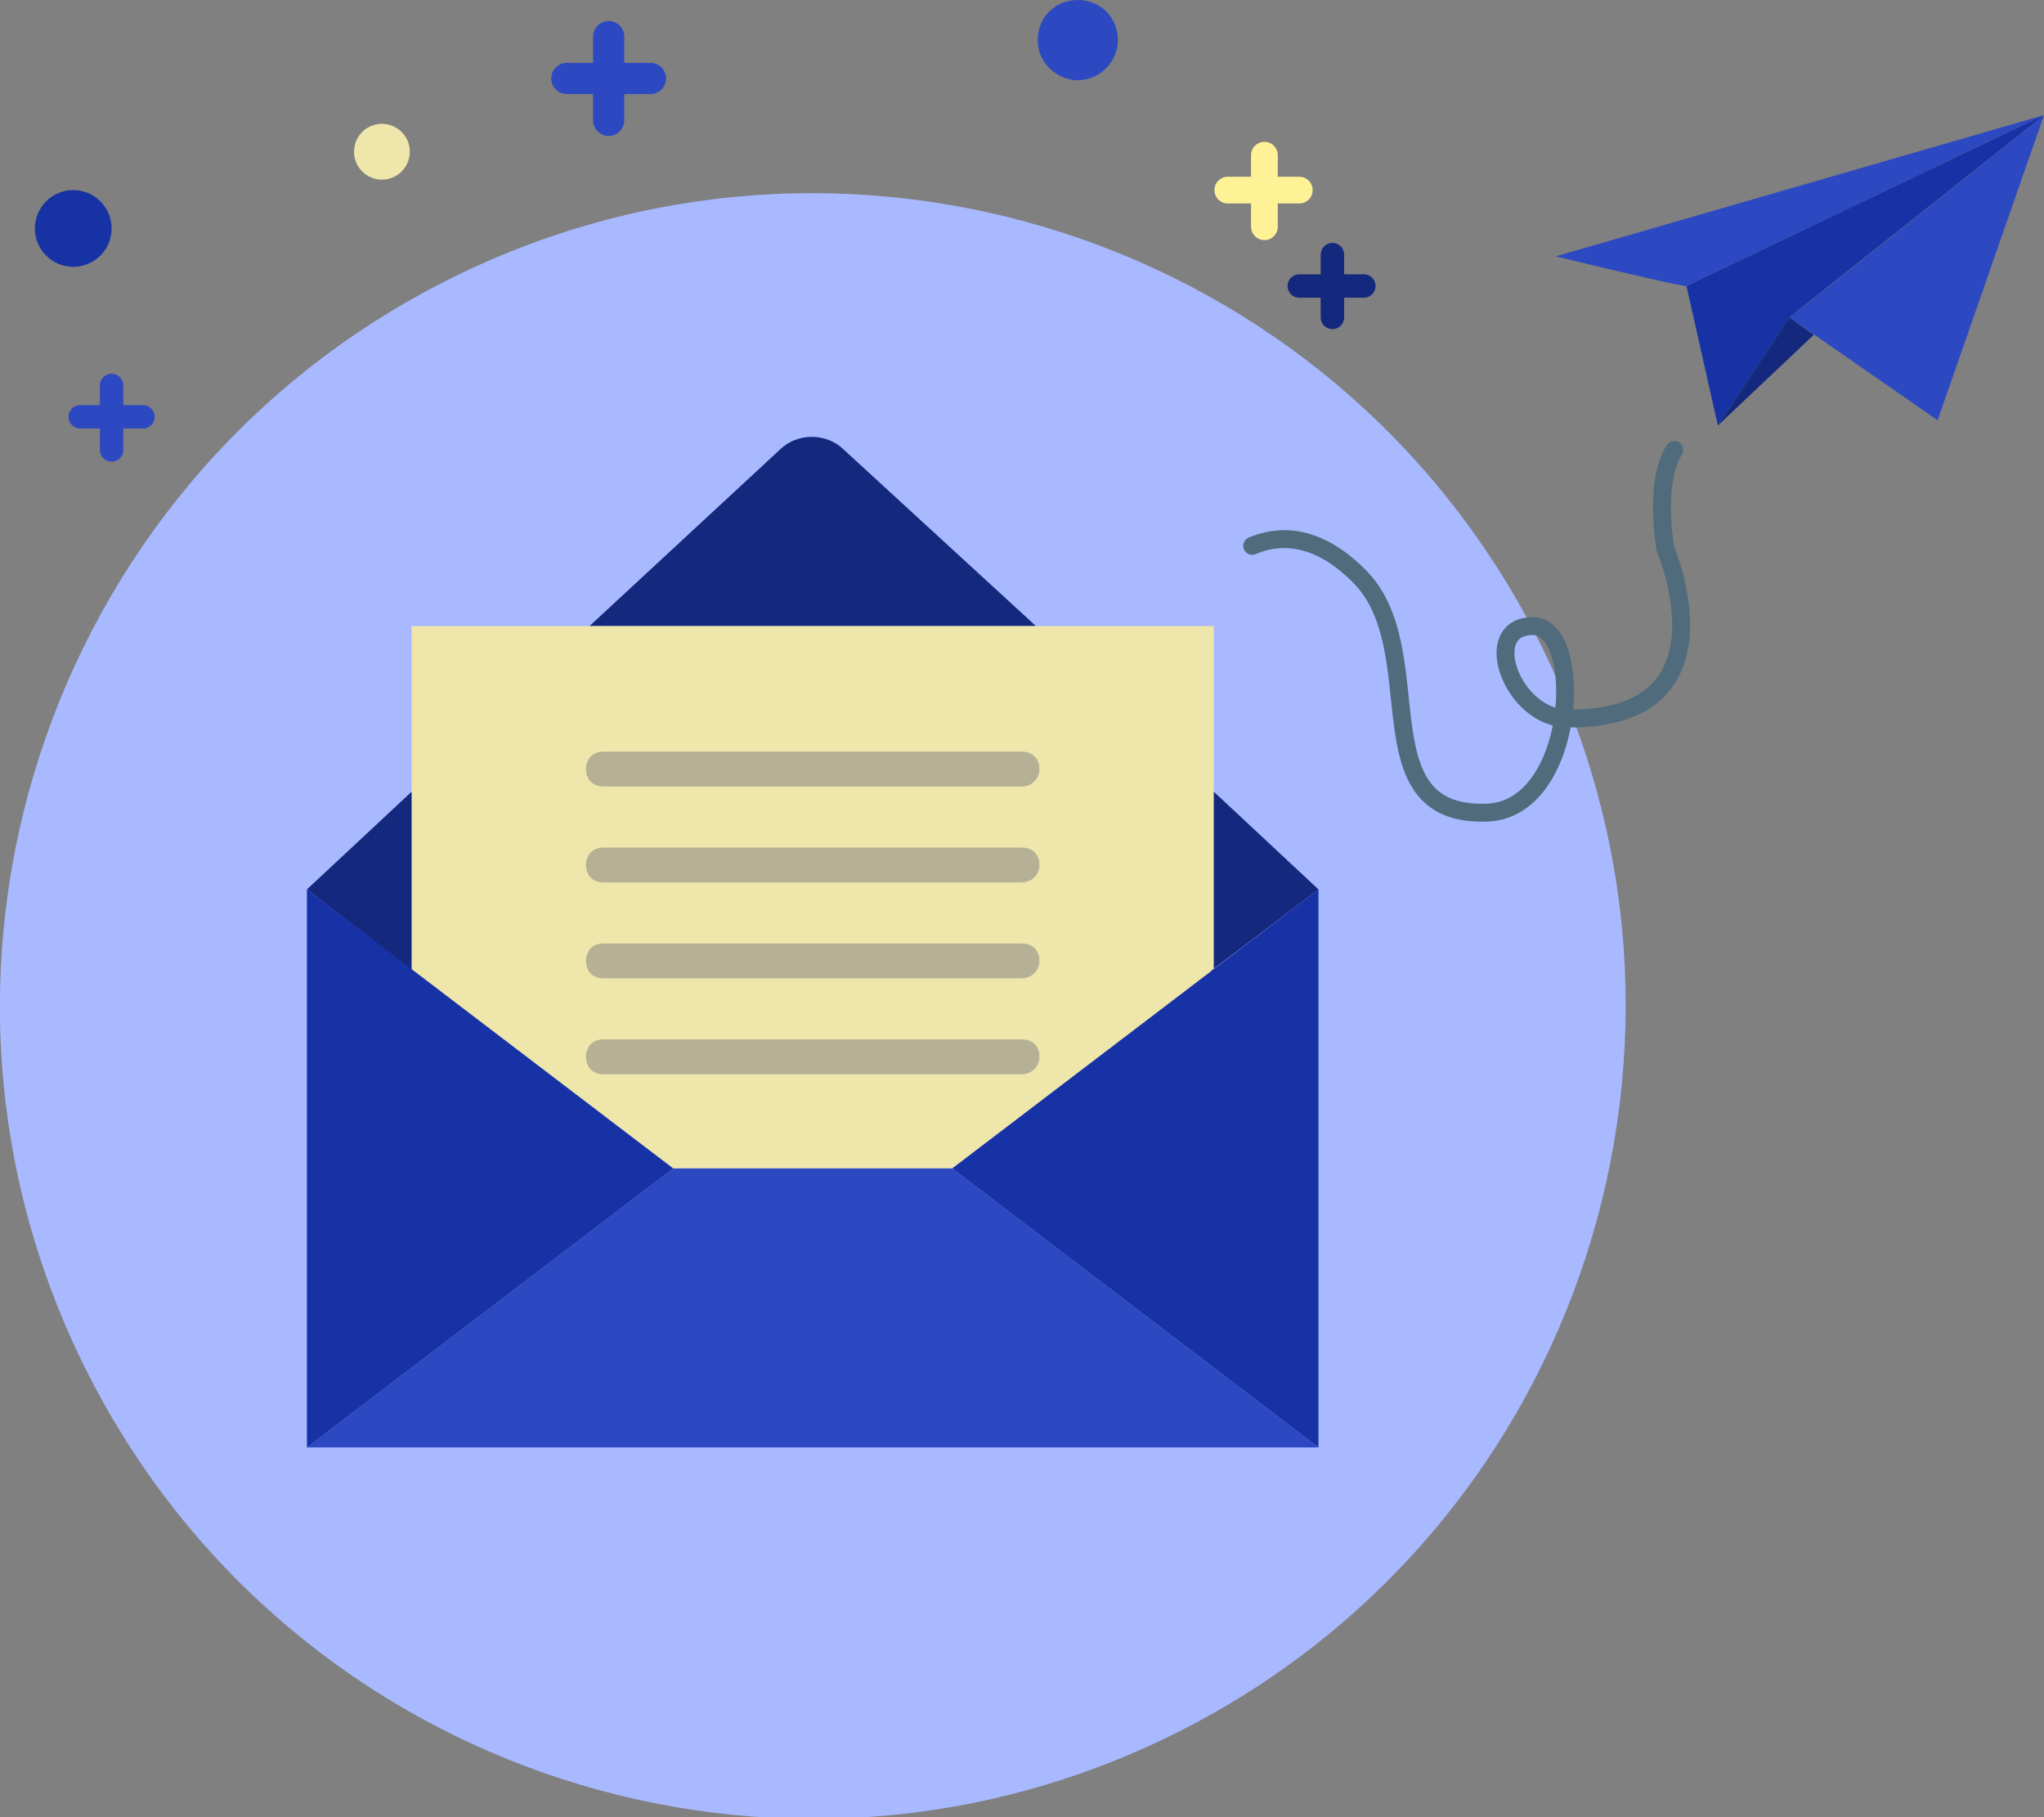 <svg width="153" height="136" viewBox="0 0 153 136" fill="none" xmlns="http://www.w3.org/2000/svg">
<rect x="0" y="0" width="153" height="136" fill="#808080" stroke="none"/>
<g clip-path="url(#clip0)">
<path d="M88.508 129.459C118.43 114.182 130.3 77.546 115.02 47.63C99.739 17.714 63.095 5.847 33.173 21.124C3.25 36.401 -8.619 73.037 6.661 102.953C21.942 132.869 58.586 144.736 88.508 129.459Z" fill="#A8B9FF"/>
<path d="M77.544 46.856L63.184 33.674C61.879 32.369 59.66 32.369 58.354 33.674L44.124 46.856H77.544Z" fill="#14287D"/>
<path d="M90.859 46.856H30.808V72.568L50.39 87.447H71.277L90.859 72.568V46.856Z" fill="#FFF196" fill-opacity="0.8"/>
<path d="M76.499 58.864H45.168C44.385 58.864 43.863 58.342 43.863 57.559C43.863 56.776 44.385 56.254 45.168 56.254H76.499C77.283 56.254 77.805 56.776 77.805 57.559C77.805 58.342 77.152 58.864 76.499 58.864Z" fill="#B6B094"/>
<path d="M76.499 66.042H45.168C44.385 66.042 43.863 65.52 43.863 64.737C43.863 63.954 44.385 63.432 45.168 63.432H76.499C77.283 63.432 77.805 63.954 77.805 64.737C77.805 65.52 77.152 66.042 76.499 66.042Z" fill="#B6B094"/>
<path d="M76.499 73.221H45.168C44.385 73.221 43.863 72.699 43.863 71.916C43.863 71.132 44.385 70.611 45.168 70.611H76.499C77.283 70.611 77.805 71.132 77.805 71.916C77.805 72.699 77.152 73.221 76.499 73.221Z" fill="#B6B094"/>
<path d="M76.499 80.399H45.168C44.385 80.399 43.863 79.877 43.863 79.094C43.863 78.311 44.385 77.789 45.168 77.789H76.499C77.283 77.789 77.805 78.311 77.805 79.094C77.805 79.877 77.152 80.399 76.499 80.399Z" fill="#B6B094"/>
<path d="M30.939 72.699L30.808 72.568V59.255L22.976 66.564L30.939 72.699Z" fill="#14287D"/>
<path d="M90.859 59.255V72.568L90.598 72.699L98.692 66.564L90.859 59.255Z" fill="#14287D"/>
<path d="M22.976 108.33H23.106H98.04H98.431H98.692L71.278 87.447H50.39L22.976 108.33Z" fill="#2D49C2"/>
<path d="M22.976 108.33V66.564L50.39 87.447L22.976 108.33Z" fill="#1732A4"/>
<path d="M98.692 108.33V66.564L71.278 87.447L98.692 108.33Z" fill="#1732A4"/>
<path d="M133.94 23.754C134.854 23.102 153 8.614 153 8.614L145.036 31.455L133.94 23.754Z" fill="#2D49C2"/>
<path d="M116.447 19.186C116.447 19.186 126.107 21.535 126.238 21.405C126.499 21.274 153 8.614 153 8.614L116.447 19.186Z" fill="#2D49C2"/>
<path d="M126.238 21.405L128.588 31.846L133.94 23.754L153 8.614L126.238 21.405Z" fill="#1732A4"/>
<path d="M128.587 31.846L135.767 25.059L133.94 23.754L128.587 31.846Z" fill="#14287D"/>
<path d="M93.731 40.852C95.559 40.069 98.431 39.808 101.694 43.071C107.308 48.553 101.694 61.083 111.224 60.822C118.013 60.691 118.665 46.856 114.749 46.856C110.702 46.856 113.182 53.773 117.36 53.773C130.153 53.904 124.67 41.113 124.67 41.113C124.67 41.113 123.757 36.154 125.323 33.674" stroke="#506B7C" stroke-width="1.339" stroke-linecap="round" stroke-linejoin="round"/>
<path d="M45.56 2.741V9.006" stroke="#2D49C2" stroke-width="2.335" stroke-miterlimit="10" stroke-linecap="round" stroke-linejoin="round"/>
<path d="M48.693 5.873H42.427" stroke="#2D49C2" stroke-width="2.335" stroke-miterlimit="10" stroke-linecap="round" stroke-linejoin="round"/>
<path d="M8.354 28.845V33.674" stroke="#2D49C2" stroke-width="1.753" stroke-miterlimit="10" stroke-linecap="round" stroke-linejoin="round"/>
<path d="M10.704 31.194H6.005" stroke="#2D49C2" stroke-width="1.753" stroke-miterlimit="10" stroke-linecap="round" stroke-linejoin="round"/>
<path d="M99.736 19.056V23.754" stroke="#14287D" stroke-width="1.753" stroke-miterlimit="10" stroke-linecap="round" stroke-linejoin="round"/>
<path d="M102.087 21.405H97.256" stroke="#14287D" stroke-width="1.753" stroke-miterlimit="10" stroke-linecap="round" stroke-linejoin="round"/>
<path d="M94.645 11.616V16.968" stroke="#FFF196" stroke-width="2.003" stroke-miterlimit="10" stroke-linecap="round" stroke-linejoin="round"/>
<path d="M97.256 14.227H91.904" stroke="#FFF196" stroke-width="2.003" stroke-miterlimit="10" stroke-linecap="round" stroke-linejoin="round"/>
<path d="M5.482 19.969C7.069 19.969 8.354 18.684 8.354 17.098C8.354 15.512 7.069 14.227 5.482 14.227C3.896 14.227 2.61 15.512 2.61 17.098C2.61 18.684 3.896 19.969 5.482 19.969Z" fill="#1732A4"/>
<path d="M83.679 3.002C83.679 4.568 82.374 6.004 80.677 6.004C79.11 6.004 77.674 4.699 77.674 3.002C77.674 1.305 78.98 3.05176e-05 80.677 3.05176e-05C82.374 3.05176e-05 83.679 1.305 83.679 3.002Z" fill="#2D49C2"/>
<path d="M28.589 13.444C29.742 13.444 30.677 12.508 30.677 11.355C30.677 10.202 29.742 9.267 28.589 9.267C27.435 9.267 26.5 10.202 26.5 11.355C26.5 12.508 27.435 13.444 28.589 13.444Z" fill="#EEE6AB"/>
</g>
<defs>
<clipPath id="clip0">
<rect width="153" height="136" fill="white"/>
</clipPath>
</defs>
</svg>
